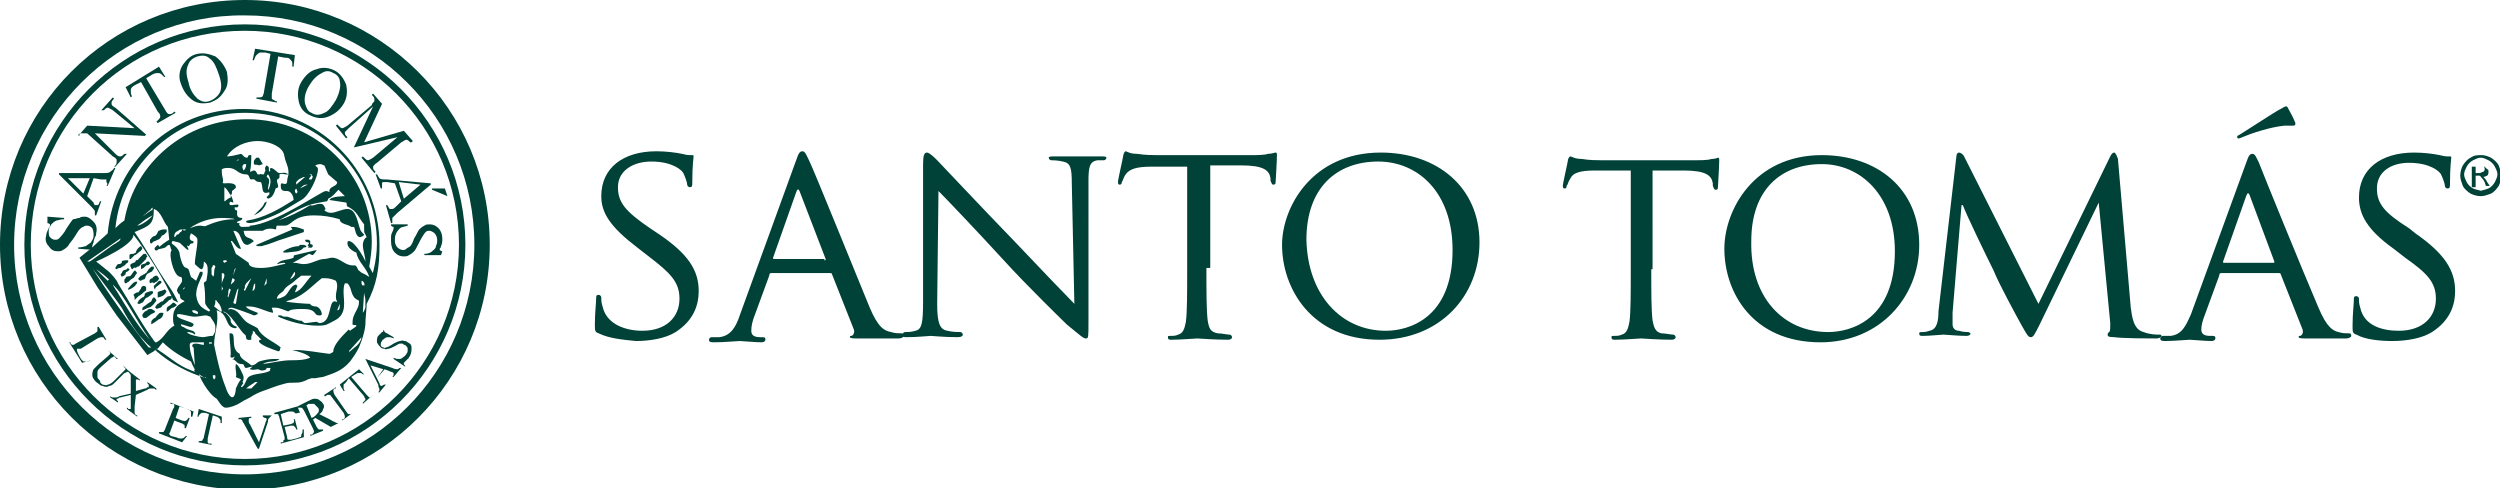 <?xml version="1.0" encoding="utf-8"?>
<!-- Generator: Adobe Illustrator 18.1.1, SVG Export Plug-In . SVG Version: 6.00 Build 0)  -->
<!DOCTYPE svg PUBLIC "-//W3C//DTD SVG 1.1//EN" "http://www.w3.org/Graphics/SVG/1.1/DTD/svg11.dtd">
<svg version="1.1" id="Capa_1" xmlns="http://www.w3.org/2000/svg" xmlns:xlink="http://www.w3.org/1999/xlink" x="0px" y="0px"
	 width="195px" height="38.1px" viewBox="0 0 195 38.1" enable-background="new 0 0 195 38.1" xml:space="preserve">
<g>
	<path fill="#004237" d="M15.2,28.8L15.2,28.8c-0.1,0.1,0,0.2,0,0.2c0,0,0.8,0.5,0.8,0.5l0-0.1l0.1,0.1c0,0,0-0.2,0-0.2
		c0,0-0.2-0.2-0.3-0.3C15.9,29,15.2,28.8,15.2,28.8"/>
	<path fill="#004237" d="M0,19.1C0,8.5,8.5,0,19.1,0c10.5,0,19.1,8.5,19.1,19.1c0,10.5-8.5,19.1-19.1,19.1C8.5,38.1,0,29.6,0,19.1
		 M1.1,19.1C1.1,29,9.2,37,19.1,37C29,37,37,29,37,19.1c0-9.9-8-17.9-17.9-17.9C9.2,1.1,1.1,9.2,1.1,19.1"/>
	<path fill="#004237" d="M1.9,19.1c0-9.5,7.7-17.2,17.2-17.2c9.5,0,17.2,7.7,17.2,17.2s-7.7,17.2-17.2,17.2
		C9.6,36.3,1.9,28.6,1.9,19.1 M2.4,19.1c0,9.2,7.5,16.7,16.7,16.7c9.2,0,16.7-7.5,16.7-16.7c0-9.2-7.5-16.7-16.7-16.7
		C9.8,2.4,2.4,9.8,2.4,19.1"/>
	<path fill="#004237" d="M19.8,16.8c0.2-0.2,0.3-0.3,0.5-0.5c0.1-0.1,0.2-0.2,0.3-0.4c0-0.1,0.1-0.1,0.2-0.2c0,0.2-0.2,0.5-0.3,0.6
		C20.4,16.5,20,16.7,19.8,16.8 M24,19.2c0-0.1,0.1-0.2,0.1-0.2c0-0.2-0.3,0-0.3-0.3c0,0,0.1,0,0.2,0c0.1,0,0.1,0,0.2,0.1l0,0.2
		c0,0.1,0.2,0,0.2,0.2c-0.1,0.2-0.2,0.1-0.4,0.1C24.2,19.1,24.1,19.2,24,19.2 M22.3,20.8v-0.2c-0.1-0.1-0.1-0.1-0.2-0.1
		c-0.2,0-0.4,0.1-0.5,0.1c0.3-0.4,0.9-0.3,1.3-0.5c0-0.1,0-0.2,0.1-0.2l1.7-0.4c-0.1,0.2-0.2,0.3-0.3,0.4c-0.1,0-0.2-0.1-0.3-0.1
		L22.3,20.8z M20.4,19.2c-0.1,0-0.2,0-0.3,0c-0.1,0-0.1,0-0.1-0.1l2.8-1.2c0-0.1-0.1-0.1-0.1-0.2l0.2,0c0.3,0,0.5,0.1,0.8,0.2l0,0.2
		l-1.5,0.5C21.5,18.8,21.2,19,20.4,19.2 M22.1,19.7v-0.1c0.3-0.2,0.8-0.4,1.2-0.4l0.1-0.1c0.1,0,0.2,0,0.2,0c0.1,0,0.2,0,0.3,0.1
		c0,0.1-0.1,0.1-0.2,0.1c-0.3,0.4-0.8,0.3-1.3,0.4C22.3,19.7,22.2,19.7,22.1,19.7 M20.2,12.9c-0.2-0.1-0.3,0-0.4-0.1
		c0,0,0-0.1,0-0.2c0-0.1,0.1-0.2,0.2-0.3l0.2,0l0.3,0.5L20.2,12.9z M13.5,24L13.5,24c-0.2,0-0.3,0.3-0.5,0.3c0-0.1,0-0.1,0-0.2
		c0,0,0-0.1,0.1-0.2c0.1,0,0.4-0.3,0.4-0.3c0.1,0,0.2,0.1,0.3,0.2C13.7,23.9,13.5,24,13.5,24 M11.8,25.1c0-0.1,0.2-0.3,0.3-0.3
		c0,0,0.3-0.4,0.4-0.4c0,0,0,0,0.2,0c0,0,0.1,0,0,0.2c0,0.1-0.2,0.3-0.3,0.3c0,0-0.4,0.3-0.6,0.4C11.8,25.3,11.8,25.3,11.8,25.1
		 M11.1,24.2l0-0.1c0-0.2,0.2-0.2,0.4-0.4c0,0,0.3-0.2,0.3-0.2c0,0,0.1-0.3,0.2-0.3c0.1,0,0.1,0.1,0.2,0.2c0,0.1-0.4,0.6-0.6,0.6
		C11.5,24,11.2,24.2,11.1,24.2 M13,22.7L13,22.7c-0.1,0.2-0.1,0.2-0.2,0.3c-0.1,0.1-0.4,0.2-0.5,0.2c0,0,0-0.1,0-0.2l0-0.2
		c0.1-0.1,0.3-0.1,0.5-0.2C12.9,22.5,12.9,22.7,13,22.7 M11.7,22.1c0-0.1-0.1-0.1,0-0.3c0,0,0.1-0.1,0.2-0.1c0-0.1,0.2-0.2,0.3-0.2
		c0.1,0,0.1,0.1,0.2,0.2c0,0,0,0.1-0.1,0.2c-0.1,0.1-0.2,0.1-0.3,0.2C11.9,22,11.9,22,11.7,22.1 M10.4,23L10.4,23
		c0.2-0.2,0.3-0.2,0.4-0.2l0.2-0.3c0-0.1,0.1-0.2,0.2-0.2c0.1,0,0.1,0,0.2,0.1c0,0,0,0,0,0.2c0,0.1-0.1,0.1-0.2,0.2
		c-0.1,0.1-0.2,0.2-0.4,0.3c-0.1,0.1-0.2,0.2-0.3,0.3C10.5,23.2,10.5,23.1,10.4,23 M11.7,20.5L11.7,20.5c0,0.1-0.1,0.2-0.3,0.2
		c0,0-0.1,0.1-0.2,0.2c0,0-0.2,0.1-0.2,0.1L11,20.9l0-0.2c0-0.1,0.3-0.1,0.4-0.2c0-0.1,0.1-0.1,0.2-0.1L11.7,20.5z M9.8,22.1
		c-0.1,0-0.1-0.1-0.1-0.3l0.1-0.1c0-0.2,0.3-0.1,0.4-0.2c0,0,0.2-0.3,0.3-0.4c0.1,0,0.1,0.1,0.2,0.2l-0.1,0.1c0,0-0.1,0.2-0.2,0.3
		c-0.1,0-0.3,0.2-0.4,0.3C9.9,22,9.9,22.1,9.8,22.1 M11,19.2c0,0,0.1,0.1,0.1,0.2c-0.1,0.2-0.2,0.2-0.3,0.3c0,0-0.2,0.2-0.3,0.2
		c-0.1,0.1-0.2,0.2-0.3,0.3c-0.1,0-0.1,0-0.1,0c0,0,0-0.1,0-0.2l0-0.1c0-0.1,0.2-0.1,0.3-0.1l0.2-0.1C10.6,19.5,10.9,19.2,11,19.2
		 M9.1,21C9,21,9,20.9,9,20.9c0-0.1,0.1-0.1,0.1-0.2c0,0,0.1-0.1,0.1-0.1c0.1,0,0.2,0,0.3-0.1c0,0,0-0.1,0-0.1
		c0-0.1,0.3-0.1,0.5-0.1l0,0.1c0,0.1-0.1,0.1-0.2,0.2c0,0.1-0.3,0.2-0.4,0.3C9.3,20.9,9.2,20.9,9.1,21 M13,17.9c0,0,0,0.2,0,0.2
		c0,0-0.1,0.1-0.2,0.2c0,0-0.2,0.1-0.2,0.1c0,0.1-0.2,0.3-0.3,0.3l-0.2,0.1c-0.1,0-0.2,0.1-0.3,0.2c-0.1,0-0.1-0.1-0.1-0.3
		c0.1-0.1,0.2-0.3,0.4-0.3c0,0,0.1-0.1,0.1-0.1c0.1-0.1,0.1-0.3,0.2-0.3c0,0,0.2-0.1,0.3-0.1C12.8,17.9,13,17.9,13,17.9 M12.1,19.5
		c0,0-0.1-0.1,0-0.2c0,0,0.1-0.1,0.2-0.2c0,0,0.2,0.1,0.1,0.3C12.3,19.5,12.2,19.6,12.1,19.5 M10.1,21L10.1,21
		c0,0.1-0.2,0.2-0.2,0.2c-0.1,0-0.1,0.1-0.1,0.2c-0.1,0-0.1,0.1-0.1,0.1c0,0-0.1,0-0.2,0.1l-0.1-0.2c0.1-0.1,0.1-0.1,0.1-0.1
		C9.6,21,9.7,21.1,9.9,21C9.9,20.9,10,20.9,10.1,21 M10.3,21c0,0-0.1-0.1-0.1-0.2c0,0-0.1,0,0-0.2c0,0,0.2-0.1,0.2-0.1
		c0.1,0,0.2-0.1,0.2-0.2c0,0,0.2,0,0.2-0.1c0,0,0.2-0.2,0.2-0.2c0.1-0.1,0.1-0.1,0.2-0.2c0.1,0,0.1,0,0.2,0c0,0,0,0.1,0.1,0.2
		c-0.1,0.1-0.1,0.1-0.1,0.2c0,0-0.5,0.5-0.5,0.5c0,0.1-0.2,0.1-0.2,0.1c0,0-0.1,0.1-0.1,0.1C10.4,20.8,10.4,21,10.3,21 M10.7,22
		L10.7,22c0,0.1-0.1,0.2-0.1,0.2c-0.1,0.2-0.5,0.4-0.6,0.4c0,0,0-0.1,0-0.1c0.1-0.1,0.3-0.4,0.5-0.5C10.6,22,10.6,21.9,10.7,22
		 M11,21.9L11,21.9c-0.1,0-0.2-0.1-0.2-0.1c0,0,0,0,0-0.1c0,0,0.2-0.2,0.2-0.2c0,0,0.1,0,0.2-0.1c0.1,0,0.1-0.1,0.2-0.1
		c0,0,0.2-0.3,0.2-0.3c0.1-0.1,0.1-0.1,0.2-0.2c0,0,0.1,0,0.2,0L12,21c-0.1,0-0.1,0.2-0.2,0.2c0,0-0.2,0.1-0.2,0.1
		c-0.3,0.1-0.2,0.5-0.4,0.5C11.1,21.8,11,21.9,11,21.9 M12,22.3L12,22.3c0.1-0.1,0.2-0.2,0.2-0.2c0.1-0.1,0.2-0.2,0.2-0.2
		c0.1,0,0.2,0,0.2,0.1c0,0.1-0.2,0.2-0.3,0.3c-0.2,0.1-0.2,0.2-0.2,0.3C12.1,22.6,12,22.5,12,22.3 M11.9,22.7c0,0.1,0.1,0.1,0,0.2
		c-0.1,0.1-0.4,0.3-0.4,0.3c-0.2,0-0.3,0.4-0.4,0.4l-0.2,0.1c-0.1,0-0.1,0-0.1,0c-0.1,0-0.1-0.1,0-0.2c0-0.1,0.2-0.2,0.3-0.3
		c0.1,0,0.2-0.1,0.2-0.3C11.4,22.8,11.7,22.7,11.9,22.7 M12.2,24.1c0,0,0-0.1-0.1-0.1c0-0.1,0.2-0.3,0.2-0.3c0.1,0,0.2-0.2,0.4-0.2
		c0,0,0.2-0.3,0.3-0.3c0-0.1,0.2-0.1,0.3-0.1c0.1,0,0.1,0,0.1,0.1c0,0.1-0.1,0.2-0.2,0.2c0,0-0.4,0.4-0.5,0.4
		c-0.1,0.1-0.1,0.2-0.2,0.2L12.2,24.1z M12,24.2c0.1,0.1,0.1,0.1,0.1,0.1c0,0.1-0.3,0.2-0.3,0.2c0,0-0.4,0.3-0.4,0.3l-0.2,0
		c0,0-0.1-0.1-0.1-0.2c0-0.1,0.1-0.2,0.2-0.3l0.2-0.1c0-0.1,0.2-0.1,0.3-0.1L12,24.2z M8.4,18.2c0.5-5.5,5-9.7,10.6-9.7
		c5.9,0,10.6,4.8,10.6,10.6c0,1.8-0.2,3.1-1,4.6c0,0.3-0.1,1.2-0.1,1.6c0,0,0,0.6-0.5,1.8c-0.2,0.4-0.4,0.7-0.7,1.1
		c-0.6,0.7-1.2,0.9-2.1,1.2c-0.1,0-0.6,0.1-0.6,0.1c0,0-0.3,0-0.3,0c-0.4,0.1-0.4,0.2-0.8,0.3c-0.4,0.1-0.8,0-1.2,0.1
		c-0.8,0.2-1.2,0.4-1.8,0.6c-0.3,0.1-0.7,0.3-1,0.5c-0.4,0.2-0.6,0.3-0.9,0.5c-0.2,0.1-0.6,0.3-1,0.3c-0.3,0-0.6-0.6-0.7-0.7
		c-0.7-0.4-1.4-1.8-1.4-2c-1.6-0.5-1.9-1-3.3-1.9c0,0-0.1,0.1-0.2,0.2c-0.2,0.1-0.5,0.3-0.5,0.3l-2.4-3.1l-1.5-2.2l-1.4-2.3l1-0.8
		C7.7,18.8,8.1,18.5,8.4,18.2 M8.4,21.9l0.1-0.1c-0.3-0.3-0.7-0.6-1-0.8C7.8,21.3,8.1,21.6,8.4,21.9 M7.5,20.4c0,0,0.4,0.3,1,0.8
		c0.2,0.2,0.6,0.6,0.7,0.9c1,1.6,1.8,3.1,2.9,4.6h0.1c0.6-0.3,0.8-1,1.4-1.3c-0.1-0.2-0.1-0.4-0.1-0.6c0-0.7,0.3-1,0.9-1.3
		c-0.1-0.1-0.2-0.1-0.3-0.2c-0.1-0.1,0-0.4-0.2-0.4c0-0.1-0.1-0.2-0.1-0.2c0-0.3,0.4-0.6,0.4-0.8c0-0.1,0-0.3-0.1-0.3
		c-0.5,0-0.8-1.3-0.8-1.7c0-0.1,0-0.3,0.1-0.4c-0.1,0-0.1-0.4-0.2-0.4c-0.1,0-0.2,0.1-0.3,0.2c-0.2,0.1-0.5,0.1-0.7,0.2
		c0.1-0.2,0.8-0.7,1-0.8l-0.1-1c-0.4-0.4-0.5-1.2-1.1-1.4c0,1.2-0.3,1.3-1.5,1.8c0.7,1,1.3,2.1,2,3.2c0.5,0.8,1,1.4,1.4,2.3
		l-0.4-0.2c-0.5-1.3-2.2-4-3.1-5.1C10.5,19.1,7.5,20.4,7.5,20.4 M8.8,22.2l0.1,0.2C9,22.5,9,22.6,9.1,22.7c0.8,1.3,1.6,2.7,2.6,3.8
		C10.6,25,9.7,23,8.8,22.2 M7.2,20.9c0.7,1.2,3.5,5.2,4.4,6.2l0.2,0c-0.4-0.3-0.6-0.6-0.9-0.9c-0.7-0.9-1.2-1.8-1.3-2
		C9.5,23.9,7.3,21.1,7.2,20.9 M12.1,27.3c1.1,1,2.6,1.8,4,2.2c-0.1-0.1-0.1-0.2-0.1-0.3c-0.1,0-0.6-0.2-0.7-0.2c0,0-0.3-0.5-0.4-0.8
		c-0.8-0.4-1.6-0.9-2.2-1.5l-0.4,0.5C12.2,27.2,12.1,27.3,12.1,27.3C12.1,27.3,12.1,27.3,12.1,27.3 M17.6,30.2
		c0.2,0.7,0.7,1.3,0.8,0.1c0.1-0.2,0.2-0.5,0.4-0.7c-0.1-0.1-0.3-0.1-0.4-0.2c0.1-0.3-0.1-0.6,0-1c0.2,0,0.6,0.9,0.6,1
		c0,0.1,0,0.3-0.1,0.4c0.2,0.1-0.1,0.2-0.1,0.4c0.3,0,0.4-0.7,0.6-0.8c0.4-0.3,1.2-0.2,1.7-0.5c-0.1,0,0-0.1,0-0.2l-0.3,0
		c0,0.1-0.1,0.2-0.4,0.2c-0.1,0-0.2-0.1-0.3-0.1c-0.1,0-0.3,0.1-0.6,0c0-0.1,0.1-0.1,0.2-0.2c-0.2,0-0.4,0.1-0.5,0.1
		c-0.2,0-0.1-0.3-0.3-0.3c-0.5,0-0.4-0.3-0.8-0.4L18.2,28c0,0,0.1-0.1,0.1-0.2c0,0-0.1,0.1-0.2,0.1c-0.2,0-0.1-0.2-0.1-0.3
		c0-0.5-0.1-1-0.1-1.6c0,0,0.1,0,0.1,0c0.5,0-0.1,1.2,0.7,1.6c0,0.4,0.6,0.6,0.9,0.9c0.3,0,0.4-0.2,0.6-0.3c0.3-0.1,0.8-0.2,1.1-0.2
		c0.2,0,0.3,0,0.5,0c-0.3,0.3-0.9,0.1-1.3,0.4c0.7-0.1,1.5-0.3,2.2-0.3c0.5,0,1,0,1.5-0.2c-0.2-0.3-1-0.5-1.4-0.6c0.1,0,0.1,0,0.2,0
		c0.9,0,1.8,0.2,2.7,0.3c0,0,0.3-0.1,0.3-0.2c0-0.5,0.7-1.2,1.2-1.7l0.1,0.1c0.1-0.1,0.5-0.3,0.5-0.4c0-0.1-0.3,0-0.3-0.1
		c0-0.1,0-0.1,0-0.2c0-0.6,0.5-1,0.5-1.5c0-0.1,0-0.2-0.1-0.2c-0.6-0.3-0.4-0.9-0.8-1.3l-0.2,0c-0.1,0.2-0.1,0.5-0.1,0.7
		c0,0.7,0.3,1.7-0.7,2.2c-0.6,0.3-0.6,0.4-1.3,0.4c-1.1,0-2.2-0.3-3.1-0.7l0-0.1c0.1,0,0.2,0,0.2,0c0.1,0,0.1,0.1,0.3,0.1
		c0.1,0,0.1,0,0.2,0c0.1,0,1,0.4,1.1,0.3c0,0,0.2,0.2,0.3,0.2c0.2,0,0.7-0.1,0.9-0.1l0.2,0.1c1,0,0.7-1.7,1.2-1.7
		c0.1,0,0.2,0.1,0.2,0c-0.1-0.1-0.1-0.3-0.1-0.4c0-0.3,0.1-0.5,0.1-0.8c0-0.1,0-0.2-0.1-0.4c-0.2-0.1-0.5-0.2-0.8-0.2
		c-0.1,0-0.2,0-0.3,0c-0.9,0.7-1.5,1.5-2.8,1.8c0.1,0.1,1.7,0.2,1.9,0.2c0,0.1,0.2,0.2,0.4,0.2c0.3,0,0.5,0.4,0.5,0.6
		c0,0.1-0.1,0.1-0.2,0.1c-0.5,0-0.1-0.5-1.3-0.5c-0.3,0-0.7,0-1,0.1c0,0.1-0.1,0-0.1,0.1c-0.3-0.1-0.7-0.3-1-0.3c-0.1,0-0.2,0-0.3,0
		c0,0.1,0.1,0.2,0.1,0.4c-0.6-0.1-1.2-0.5-1.9-0.5l-0.2,0c0,0.2,0.7,0.4,0.9,0.5v0.1c-0.1,0-0.1,0.1-0.3,0.1
		c-0.2-0.1-1.6-0.6-1.7-0.6c-0.1,0-0.2,0-0.3,0.1c0,0.1,0.1,0,0.2,0c0.6,0.1,0.7,0.5,1.1,0.9c0.3,0.3,0.7,0.4,1,0.6
		c0.3,0.7,1.2,1,1.8,1.5c-0.1,0.1,0,0.3-0.2,0.3c-0.3-0.1-1.5-0.5-1.5-0.8c0-0.1,0.1-0.1,0.2-0.1c0,0-0.5-0.5-0.5-0.5
		c0-0.1,0-0.1-0.2-0.2c0.1,0.2-0.1,0.3-0.1,0.5c0,0.1,0,0.1,0,0.2c-0.6,0.1-0.3-0.3-0.5-0.4c-0.4-0.3-1.2-1.8-1.7-1.8
		c0,0,0.1,0.1,0.2,0.1c0.2,0.2,0.4,0.4,0.4,0.6c0,0,0,0.1,0,0.1c0.1,0.2,0.2,0.3,0.5,0.4l-0.1,0.1c-0.9,0-0.5-1.1-1.5-1.4
		c0.2,0.9-0.2,1.8-0.2,2.7C17,28.3,17.2,29.2,17.6,30.2 M19.2,30.3c0.1,0,0.3,0,0.4,0c0.2-0.2,0.3-0.3,0.5-0.5l-0.2,0
		C19.8,29.9,19.4,30.1,19.2,30.3 M28.5,23c0.5-1.2,0.9-2.6,0.9-4c0-5.7-4.7-10.2-10.3-10.2c-5.2,0-9.6,3.9-10.1,9
		c0.2-0.2,0.4-0.4,0.7-0.6c0.8-4.5,4.8-7.9,9.6-7.9c5.4,0,9.7,4.3,9.7,9.6c0,0.6-0.1,1.3-0.2,1.9l0.5,0.9
		C29.1,22.7,28.8,23.1,28.5,23 M6.8,20.4l0.2,0c0.2-0.1,1.9-1.4,2-1.4c0.1-0.1,0.4-0.2,0.4-0.4L6.8,20.4z M28.8,21.6L28.8,21.6
		c-0.2-0.7-0.9-1.2-1-1.9c-0.3-0.1-0.7-0.4-0.7-0.7c0-0.1,0-0.2,0.1-0.2c0.5,0,1.3,1.5,1.3,1.6c0-0.4-0.2-0.9-0.2-1.3
		c0-0.2,0.1-0.5,0.3-0.6c-0.2-0.5-0.2-0.1-0.2-1c-0.5-0.6-0.5-1-1.3-1.4c-0.1,0,0-0.2-0.1-0.3l-1.3-0.2c0.1-0.3,1.2-0.3,1.2-0.3
		l-0.5-0.5c-0.3,0.3-0.4,0.5-0.8,0.7c0,0.1-0.1,0.2-0.1,0.2c-0.6,0.1-1.3,0.2-1.9,0.5c-1.2,0.5-2.5,1.6-3.9,1.6
		c-0.1,0-0.3,0-0.2-0.2c1.9-0.1,5.6-2.7,5.9-2.7c0.2,0,0.3,0.1,0.5,0.2L25.7,15c-0.1-0.5,0.6-0.4,0.6-0.8l-0.7-0.6l-0.3-0.7
		c-0.1,0-0.2-0.1-0.3-0.1c-0.1,0-0.2,0-0.4,0.1c0,0.1,0.2,0.1,0.2,0.3c0,0.6-0.7,2.1-1.3,2.4L22,16.5c-0.5,0.3-2,0.9-2.5,0.9
		c0,0-0.3,0-0.3-0.1c0-0.1,0.1-0.1,0.1-0.1c1.3-0.2,2.5-0.9,3.6-1.6c0-0.3-0.2-0.7-0.5-0.7c-0.3,0-0.5,0-0.5-0.4
		c0-0.1,0-0.2,0.1-0.2c0.1,0,0.4,0.2,0.4-0.2c0-0.2,0.1-0.4,0.1-0.5l-0.2,0c-0.2,0-0.3-0.1-0.5,0l0,0.2c0,0.2-0.2,0.1-0.2,0.3
		c0,0.1,0.1,0.3,0.1,0.5l-0.2,0.1c-0.1,0.3-0.2,0.7-0.6,0.8l-0.1-0.1c0-0.1,0.3-0.2,0.2-0.4c-0.1,0-0.3,0.1-0.4,0
		c-0.2-0.1-0.1-0.8-0.3-0.8c-0.5,0-0.3-0.3-0.7-0.2c-0.2,0-0.1-0.4-0.4-0.4c-0.7,0-0.7-0.5-1.4-0.5c-0.2,0-0.3,0-0.5,0.1
		c0,0.1,0,0.1,0,0.2c0,0.3,0.1,0.5,0.1,0.7c0,0.1-0.1,0.2,0.1,0.2c0.2,0,0.9-0.1,0.9,0.3c0,0.1-0.2,0.2-0.3,0.3c0,0.1,0,0.3-0.1,0.3
		c-0.1,0-0.2-0.4-0.5-0.6l0,1.1c0.1,0,0.2-0.2,0.5-0.3c0,0,0-0.2,0-0.2c0,0,0.2,0.4,0.2,0.6c-0.1,0-0.3-0.2-0.3,0.1
		c0,0.1,0.1,0.1,0.2,0.1c0.1,0,0.5-0.1,0.5,0c0,0.3-0.3,0.1-0.3,0.2c0,0.3,0.2,0.1,0.2,0.3c0,0.2-0.1,0.5,0.4,0.5
		c0,0.2-0.2,0.2-0.4,0.3v0.1l0.2,0c-0.1,0.1,0,0.3,0.2,0.3c1.8,0,3.7-0.7,5.3-1.7c0.2,0.1,0.5-0.1,0.7-0.1c0.2,0,0.3,0,0.4,0.2
		l0.1,0.2l-0.1,0.1c0.1,0.1,0.3,0.2,0.5,0.2c0.4,0,0.9-0.3,1.3-0.3c0.7,0,0.8,1.1,1,1.6c0,0.1,0.3,0.4,0.3,0.4
		c0,0.1-0.3,0.2-0.3,0.2c-0.4,0-0.4-0.8-0.5-0.8h-0.2c-0.2-0.2-0.9-0.2-0.9-0.6c-0.7-0.2-1.3-0.3-2-0.3c-1.7,0-1.7,0.8-2.3,0.8
		c-0.1,0-0.5,0-0.6,0c-0.1,0.1,0,0.2-0.1,0.3c-0.3-0.1-0.7-0.1-1,0.1H19c0.1,0.7,0.4,0.4,0.8,0.8c-0.1,0.1-0.4,0.3-0.5,0.3
		c-0.6,0-0.4-1.1-1.1-1.1l0.6,1.4l-0.1,0c-0.2,0-0.5-0.5-0.6-0.6h-0.1l0.4,1l1,0.7c0,0.4,0.7,0.4,1,0.4c0.9,0,1.7-0.4,2.6-0.4
		c0.2,0,0.4,0.1,0.7,0.1c0.6,0,1.1-0.4,1.6-0.4c0.2,0,0.4-0.1,0.6-0.1c0.6,0,1,0.6,1.6,0.6c0.1,0,0.1,0,0.2,0
		c0.2,0.1,0.2,0.4,0.3,0.4C28.3,21.4,28.2,21.2,28.8,21.6 M20.5,13.6h0.1c0-0.2,0.1-0.2,0.1-0.3c0-0.1-0.1-0.2,0.1-0.4
		c0.3,0.2,0.1,0.2,0.2,0.5l0.1-0.1c-0.1,0,0-0.2,0-0.2c0.3,0,0.5,0.4,0.7,0.4c0.3,0,0.4-0.1,0.7,0.1c0-0.1,0-0.2,0-0.2
		c0-0.3-0.1-0.5-0.2-0.8c-0.1-0.2-0.1-0.5-0.2-0.7c-0.3-0.6-1.3-0.9-2-0.9c-0.9,0-1.9,0.4-2.4,1.2c0.3,0,0.7-0.1,1.1-0.2
		c0.2,0.1,0.2,0.3,0.5,0.3c0,0,0.1-0.2,0.1-0.2l0.2,0c0,0.4,0,0.8-0.1,1.3c0.1,0,0.2-0.1,0.3-0.1c0.2,0,0.2,0.2,0.3,0.3
		c0.1,0,0.1,0,0.2,0C20.3,13.5,20.3,13.6,20.5,13.6 M16.3,24.3l0.1-0.1c-0.1-0.1-0.4-0.4-0.4-0.6c0-0.5,0-1-0.1-1.5
		c0-0.1,0.1-0.1,0.2-0.2c0,0,0.1-0.6,0.1-0.7c0-0.4,0-0.6-0.3-0.8c0,0.1,0,0.6-0.2,0.6c-0.1,0-0.5-0.4-0.5-0.4
		c0-0.6,0.2-1.2,0.2-1.9c0-0.2-0.3-0.4-0.5-0.5c0,0-0.1,0.2-0.1,0.3c0,0.4,0.3,0.2,0.3,0.4c0,0.1-0.2,0.1-0.2,0.1
		c-0.1,0-0.1,0.2-0.2,0.2c0,0-0.1-0.1-0.1,0c0,0.1,0.1,0.1,0.1,0.3c-0.2,0-0.6-0.6-0.8-0.6l-0.4-0.1c-0.1,0-0.1,0.1-0.1,0.2
		c0.3,0.2,0.5,0.4,0.6,0.7c0,0.1,0.1,0.6,0.2,0.8c0.2,0.5,0.3,0.3,0.5,0.5c0.1,0.2,0.1,0.4,0.2,0.6l0.4,0.3l0.3-0.7l0.2,0l0,0.2
		c-0.2,0.5-0.5,1-0.5,1.6C15.4,23.8,15.7,24,16.3,24.3 M28.3,24.4c0.1-0.1,0.2-0.4,0.2-0.4c0-0.1,0-0.2,0-0.3v-0.3
		c0-0.2-0.1-0.4-0.1-0.6L28.3,24.4z M18.4,23.7l0.2-1.2l-0.1,0.1l-0.3,1C18.2,23.7,18.4,23.7,18.4,23.7 M21.6,23.3
		c0.2,0,0.4-0.1,0.6-0.2c0.3-0.2,0.5-0.9,0.9-0.9l0.1,0.1l-0.2,0.5c0.5-0.1,0.9-0.9,1.3-1.3c-0.2,0-0.5,0-0.8,0
		c-0.1,0.1-0.3,0.2-0.5,0.4c-0.3,0.3-0.7,0.4-0.9,0.8C22,22.8,21.6,23,21.6,23.3 M17.8,23.2L17.8,23.2l0.2-0.6l-0.1-0.1
		c-0.1,0.1-0.1,0.3-0.1,0.4V23C17.7,23.1,17.8,23.2,17.8,23.2 M17.2,22.8c0.1,0,0.1-0.2,0.2-0.3c-0.1-0.1-0.1-0.2-0.1-0.3
		c0-0.3,0.2-0.5,0.2-0.7c0-0.1,0-0.2-0.2-0.2V22.8z M19.7,22.7L19.7,22.7c0.2-0.1,0.2-0.3,0.2-0.4c0-0.1,0-0.2,0-0.2
		c0,0-0.1,0.1-0.1,0.1C19.8,22.3,19.7,22.5,19.7,22.7 M19.1,22.7L19.1,22.7l0.5-1l-0.4,0.4c0,0-0.1,0.2-0.1,0.2v0.2
		C19,22.5,19,22.6,19.1,22.7 M14.3,22.6c0.1-0.1,0.1-0.1,0.1-0.2l-0.1,0.1V22.6z M20.6,22.3c0,0,0.1-0.1,0.2-0.2c0,0,0-0.1,0-0.2
		c0-0.1,0-0.2,0-0.2L20.6,22.3z M18,22.2c0.2-0.2,0.3-0.2,0.3-0.4c0,0-0.1-0.1-0.2-0.1l0.3-0.8L18.3,21L18,22.2z M28.4,22.3
		c0.1-0.2-0.1-0.4-0.2-0.4c0,0,0,0.1,0,0.2c0,0,0,0.1,0.1,0.2C28.3,22.2,28.3,22.2,28.4,22.3 M22.6,21.8c0.2-0.1,0.5-0.3,0.4-0.6
		c0,0-0.1,0.1-0.1,0.1c0,0.1-0.1,0.1-0.1,0.2C22.7,21.6,22.7,21.7,22.6,21.8 M16.6,21.6L16.6,21.6c0.1-0.1,0.1-0.2,0.1-0.2
		c0-0.2,0-0.4,0.1-0.6c-0.1-0.2-0.1-0.1-0.2-0.1c0,0.1-0.1,0.2-0.1,0.2c0,0.1,0,0.2,0,0.3v0.2C16.6,21.5,16.6,21.5,16.6,21.6
		 M17.5,20.5l0.2-0.1c0,0,0-0.1-0.1-0.1c0,0-0.1,0-0.1,0c0,0-0.1,0-0.1,0.1L17.5,20.5z M10.7,17.6c0.3,0,1-0.5,1.2-0.8
		C11.5,17,11.1,17.3,10.7,17.6 M14.2,17.9c-0.1,0-0.2,0-0.3,0.1c-0.2,0.1-0.2,0.1-0.3,0.3c0,0,0,0.1,0,0.2c0.1,0,0.1-0.1,0.2-0.2
		c0.2,0,0.2-0.2,0.3-0.2C14.2,18,14.2,18,14.2,17.9c0.1,0.1,0.3,0.1,0.3,0C14.5,17.9,14.2,17.9,14.2,17.9 M14.8,17.8
		c0.3-0.1,0.5-0.2,0.8-0.2c0.2,0,0.4,0.1,0.5,0c0.5-0.2,1.2-0.5,2.2-0.5c-0.1-0.1-0.9-0.1-1-0.1C16.4,17,15.5,17.3,14.8,17.8
		 M11.1,16.9l0.7-0.5c0.1,0,0.1,0,0.1-0.2c0,0-0.1,0-0.1,0.1L11.1,16.9z M23.1,15.1l0.1-0.1c0-0.1,0-0.1-0.1-0.3
		c0,0-0.1,0.1-0.1,0.2C23,14.9,23,15,23.1,15.1 M20.9,13.6c0,0-0.1,0.1-0.1,0.2c0,0,0.2,0.1,0.2,0.3c0,0.2-0.1,0.4-0.1,0.7
		c0.1,0,0.2-0.5,0.2-0.6v-0.1C21.1,14,21,13.7,20.9,13.6 M23.4,14.7l0.6-0.3l-0.1,0C23.7,14.4,23.6,14.5,23.4,14.7 M23.1,14.4
		l0.7-0.6c-0.2,0-0.3,0.1-0.5,0.2c-0.1,0.1-0.1,0.1-0.2,0.2V14.4z M24.1,14l0.2,0l0.1-0.2c0,0-0.1-0.2-0.1-0.2l-0.2,0
		c0,0,0.1,0,0.2,0.1c0,0-0.1,0.1-0.1,0.1C24.1,13.9,24.1,14,24.1,14 M19,13.3L19,13.3c0.2-0.2,0.2-0.4,0.2-0.5l-0.2,0
		c0,0.1-0.1,0.1-0.1,0.2C18.9,13.1,19,13.3,19,13.3 M18.4,12.6L18.4,12.6c0.1-0.1,0.2-0.1,0.2-0.1l0-0.1l-0.1,0.1L18.4,12.6z
		 M17.2,24.3l0.1,0c0-0.2-0.1-0.5-0.3-0.7c-0.1-0.1-0.1-0.2-0.2-0.2c0,0.2,0,0.3-0.1,0.5L17.2,24.3z M15.2,28.5l-0.1-1.4
		c-0.1,0-0.1-0.1-0.1-0.2c0.1-0.1,0.2-0.1,0.3-0.1c0.2,0,0.4,0.1,0.6,0.1l0-0.2c-0.2,0-0.4,0-0.6,0h-0.2c-0.1,0-0.3,0-0.3,0.2
		C14.8,27.5,15,27.9,15.2,28.5 M27.2,27.5c0.4-0.4,0.9-0.6,1-1.2l-0.9,1C27.2,27.3,27.3,27.4,27.2,27.5 M16.2,26.8L16.2,26.8l0.3,0
		c0,0,0.1,0,0-0.1l-0.1,0l-0.1,0V26.8z M14.6,25.9c0,0.2,1,0.4,1.2,0.4c0.2,0,0.5-0.1,0.7-0.1c0,0,0.1,0,0.1,0
		c0.1-0.1,0.2-0.4,0.2-0.5v-0.2c0-0.3-0.3-0.6-0.4-0.8l-0.3-0.1c-0.3,0-0.6,0.1-0.9,0.1c-0.4,0-0.9-0.2-1.3-0.2c0,0-0.1,0-0.1,0.1
		c0,0.3,1.3,0.5,1.3,0.7c0,0.1-0.1,0.2-0.2,0.2c-0.2,0-0.6-0.2-0.8-0.2c0,0.1,0.1,0.2,0.2,0.2c0.3,0.2,0.4,0.2,0.7,0.3
		c0.1,0,0.3,0.2,0.2,0.3C15.1,26,14.9,25.9,14.6,25.9 M15,24.3l0.1,0.1l0.3,0.1c0,0,0.1-0.1,0-0.2l-0.2-0.1l-0.2,0
		C15,24.1,15,24.1,15,24.3 M26.3,24.2c0.2,0,0.2-0.2,0.2-0.3c0-0.1,0-0.1,0-0.2L26.3,24.2z M16.7,29.6c0.1-0.1,0.1-0.1,0.1-0.2
		c0,0,0-0.1,0-0.1c0,0-0.1-0.1-0.2,0C16.6,29.4,16.6,29.5,16.7,29.6"/>
	<path fill="#004237" d="M7.1,28.1L7.1,28.1l-0.7,0.2l-1-1.6l0.1,0l0,0.1c0.1,0.1,0.1,0.1,0.2,0.1c0,0,0.1,0,0.2-0.1L7.4,26
		c0.1-0.1,0.2-0.1,0.2-0.2c0-0.1,0-0.1,0-0.2l0-0.1l0.1,0l0.6,1l-0.1,0c-0.1-0.1-0.1-0.2-0.2-0.2c0,0-0.1,0-0.1,0c0,0-0.1,0-0.3,0.1
		l-1.3,0.8C6.1,27.2,6,27.2,6,27.2c0,0,0,0.1,0,0.1c0,0,0,0.1,0.1,0.3l0.1,0.2c0.1,0.2,0.2,0.3,0.2,0.3c0.1,0.1,0.1,0.1,0.2,0.1
		C6.8,28.2,6.9,28.2,7.1,28.1"/>
	<path fill="#004237" d="M9.6,28.5L9.6,28.5l0.6,0.6l0,0l-0.1-0.1C10.1,29,10,29,9.9,29c0,0-0.1,0.1-0.2,0.1l-0.7,0.7
		c-0.2,0.2-0.3,0.3-0.5,0.3c-0.1,0.1-0.3,0.1-0.5,0c-0.2,0-0.3-0.2-0.5-0.3c-0.2-0.2-0.3-0.4-0.3-0.5c0-0.2,0-0.3,0.1-0.5
		c0.1-0.1,0.2-0.2,0.4-0.4l0.7-0.6c0.1-0.1,0.2-0.2,0.2-0.2c0-0.1,0-0.1-0.1-0.2l-0.1-0.1l0,0L9.2,28l-0.1,0l-0.1-0.1
		C9,27.9,9,27.8,8.9,27.8c-0.1,0-0.1,0.1-0.2,0.1l-0.8,0.7c-0.1,0.1-0.1,0.1-0.2,0.2c-0.1,0.1-0.1,0.2-0.1,0.3c0,0.1,0,0.2,0,0.3
		c0,0.1,0.1,0.2,0.2,0.3C7.8,29.9,7.9,29.9,8,30c0.1,0,0.3,0.1,0.4,0c0.1,0,0.3-0.1,0.5-0.3L9.6,29c0.1-0.1,0.2-0.2,0.2-0.2
		C9.8,28.7,9.7,28.7,9.6,28.5L9.6,28.5z"/>
	<path fill="#004237" d="M10.6,30.8l-0.1,0.9c0,0.3,0,0.4,0,0.5c0,0.1,0.1,0.2,0.2,0.2l0,0.1l-0.8-0.6l0-0.1c0.1,0,0.1,0.1,0.1,0.1
		c0,0,0.1,0,0.1,0c0,0,0,0,0.1,0c0,0,0,0,0-0.1c0,0,0-0.1,0-0.2l0-0.8l-0.8,0.2c-0.1,0-0.1,0-0.2,0.1c0,0,0,0-0.1,0c0,0,0,0.1,0,0.1
		c0,0,0.1,0.1,0.1,0.1l0,0.1L8.6,31l0-0.1C8.7,31,8.8,31,8.8,31c0.1,0,0.2,0,0.2,0c0.1,0,0.2,0,0.3-0.1l0.9-0.2l0-0.9
		c0-0.2,0-0.4,0-0.5c0-0.1-0.1-0.2-0.2-0.3l0-0.1l0.9,0.7l0,0.1c-0.1-0.1-0.1-0.1-0.2-0.1c0,0-0.1,0-0.1,0c0,0,0,0.1,0,0.2l0,0.7
		l0.7-0.2c0.1,0,0.1,0,0.2-0.1c0,0,0,0,0.1,0c0,0,0,0,0-0.1c0,0,0-0.1,0-0.1c0,0-0.1-0.1-0.1-0.1l0-0.1l0.7,0.5l0,0.1
		c-0.1,0-0.1-0.1-0.2-0.1c-0.1,0-0.1,0-0.2,0c-0.1,0-0.2,0-0.3,0.1L10.6,30.8z"/>
	<path fill="#004237" d="M14,31.7l-0.3,0.9l0.5,0.2c0.1,0,0.2,0.1,0.3,0c0.1,0,0.1-0.1,0.2-0.2l0.1,0l-0.3,0.8l-0.1,0
		c0-0.1,0-0.2,0-0.2c0,0,0-0.1-0.1-0.1c0,0-0.1-0.1-0.2-0.1l-0.5-0.2l-0.3,0.8c0,0.1-0.1,0.2-0.1,0.2c0,0,0,0,0,0.1
		c0,0,0.1,0,0.1,0.1l0.4,0.1c0.1,0,0.2,0.1,0.3,0.1c0.1,0,0.1,0,0.2,0c0.1,0,0.2-0.1,0.3-0.2l0.1,0l-0.4,0.5l-1.8-0.7l0-0.1l0.1,0
		c0.1,0,0.1,0,0.2,0c0,0,0.1,0,0.1-0.1c0,0,0.1-0.1,0.1-0.2l0.6-1.5c0.1-0.1,0.1-0.2,0.1-0.3c0-0.1-0.1-0.1-0.2-0.1l-0.1,0l0-0.1
		l1.8,0.7L15,32.5l-0.1,0c0-0.1,0-0.2,0-0.3c0-0.1,0-0.1-0.1-0.2c0,0-0.1-0.1-0.2-0.1L14,31.7z"/>
	<path fill="#004237" d="M17.3,32.5L17.3,33l-0.1,0c0-0.1,0-0.2,0-0.2c0-0.1-0.1-0.1-0.1-0.2c-0.1,0-0.1-0.1-0.2-0.1l-0.3-0.1
		l-0.4,1.8c0,0.1,0,0.2,0,0.3c0,0.1,0.1,0.1,0.2,0.1l0.1,0l0,0.1l-1-0.2l0-0.1l0.1,0c0.1,0,0.2,0,0.2-0.1c0,0,0.1-0.1,0.1-0.2
		l0.4-1.8l-0.3-0.1c-0.1,0-0.2,0-0.2,0c-0.1,0-0.1,0-0.2,0.1c-0.1,0.1-0.1,0.1-0.1,0.2l-0.1,0l0.1-0.6L17.3,32.5z"/>
	<path fill="#004237" d="M21.2,32.4L21.2,32.4c-0.1,0.1-0.1,0.1-0.2,0.2c-0.1,0.1-0.1,0.2-0.1,0.3L20.2,35l-0.1,0L19,33
		c-0.1-0.1-0.1-0.2-0.1-0.2c0,0-0.1-0.1-0.1-0.1c0,0-0.1,0-0.2,0l0-0.1l1-0.1l0,0.1c-0.1,0-0.2,0-0.2,0.1c0,0,0,0.1,0,0.1
		c0,0.1,0,0.2,0.1,0.3l0.7,1.4l0.5-1.5c0-0.1,0.1-0.2,0.1-0.3c0,0,0-0.1-0.1-0.1c0,0-0.1,0-0.2-0.1c0,0,0,0,0,0l0-0.1L21.2,32.4z"/>
	<path fill="#004237" d="M21.9,32.3l0.2,0.9l0.5-0.1c0.1,0,0.2-0.1,0.3-0.1c0-0.1,0.1-0.2,0-0.3l0.1,0l0.2,0.8l-0.1,0
		c0-0.1-0.1-0.2-0.1-0.2c0,0-0.1-0.1-0.1-0.1c-0.1,0-0.1,0-0.2,0l-0.5,0.1l0.2,0.8c0,0.1,0,0.2,0.1,0.2c0,0,0,0,0.1,0
		c0,0,0.1,0,0.1,0l0.4-0.1c0.1,0,0.2-0.1,0.3-0.1c0.1,0,0.1-0.1,0.1-0.2c0.1-0.1,0.1-0.2,0.1-0.4l0.1,0l0,0.6l-1.8,0.5l0-0.1l0.1,0
		c0.1,0,0.1,0,0.1-0.1c0,0,0-0.1,0.1-0.1c0,0,0-0.1,0-0.2l-0.4-1.5c0-0.1-0.1-0.2-0.1-0.3c-0.1,0-0.1,0-0.2,0l-0.1,0l0-0.1l1.8-0.5
		l0.2,0.5l-0.1,0C23,32.3,23,32.2,23,32.2c0,0-0.1-0.1-0.2-0.1c-0.1,0-0.1,0-0.3,0L21.9,32.3z"/>
	<path fill="#004237" d="M24.3,32.6C24.4,32.6,24.4,32.6,24.3,32.6C24.4,32.6,24.4,32.6,24.3,32.6c0.3-0.1,0.4-0.3,0.5-0.4
		c0.1-0.1,0.1-0.3,0-0.4c-0.1-0.1-0.2-0.2-0.3-0.3c-0.1,0-0.3,0-0.4,0c-0.1,0-0.1,0.1-0.2,0.1L24.3,32.6z M26.4,33l-0.6,0.3
		l-1.2-0.7c-0.1,0-0.1,0.1-0.1,0.1c0,0,0,0,0,0c0,0,0,0-0.1,0l0.3,0.6c0.1,0.1,0.1,0.2,0.2,0.2c0.1,0,0.1,0,0.2,0l0.1,0l0,0.1
		l-1,0.4l0-0.1l0.1,0c0.1,0,0.1-0.1,0.2-0.2c0,0,0-0.1-0.1-0.3l-0.7-1.4c-0.1-0.1-0.1-0.2-0.2-0.2c-0.1,0-0.1,0-0.2,0l-0.1,0l0-0.1
		l0.8-0.4c0.2-0.1,0.4-0.2,0.5-0.2c0.1,0,0.3,0,0.4,0.1c0.1,0.1,0.2,0.1,0.3,0.3c0.1,0.1,0.1,0.3,0,0.4c0,0.1-0.1,0.3-0.3,0.4
		l0.8,0.4c0.2,0.1,0.3,0.2,0.4,0.2C26.2,33,26.3,33,26.4,33L26.4,33z"/>
	<path fill="#004237" d="M27.5,32.2L27.5,32.2l-0.8,0.6l0-0.1l0.1,0c0.1-0.1,0.1-0.1,0.1-0.2c0,0,0-0.1-0.1-0.3L25.9,31
		c-0.1-0.1-0.1-0.2-0.2-0.2c0,0-0.1,0-0.1,0c-0.1,0-0.1,0-0.2,0.1l-0.1,0l0-0.1l0.9-0.6l0,0.1l-0.1,0c-0.1,0.1-0.1,0.1-0.1,0.2
		c0,0,0,0.1,0.1,0.3l0.9,1.3c0.1,0.1,0.1,0.2,0.2,0.2c0,0,0.1,0,0.1,0C27.4,32.3,27.4,32.3,27.5,32.2L27.5,32.2z"/>
	<path fill="#004237" d="M28,28.8l0.4,0.4l-0.1,0c-0.1-0.1-0.1-0.1-0.2-0.1c-0.1,0-0.1,0-0.2,0c-0.1,0-0.1,0.1-0.2,0.1l-0.3,0.2
		l1.2,1.4c0.1,0.1,0.2,0.2,0.2,0.2c0.1,0,0.1,0,0.2-0.1l0.1-0.1l0,0l-0.8,0.7l0-0.1l0.1-0.1c0.1-0.1,0.1-0.1,0.1-0.2
		c0,0-0.1-0.1-0.1-0.2l-1.2-1.4L27,29.8c-0.1,0.1-0.1,0.1-0.2,0.2c0,0.1,0,0.1,0,0.2c0,0.1,0,0.2,0.1,0.3l-0.1,0L26.5,30L28,28.8z"
		/>
	<path fill="#004237" d="M29.9,28.8l-1-0.3l0.5,1L29.9,28.8z M30,28.8l-0.6,0.7l0.2,0.4c0,0.1,0.1,0.2,0.1,0.2c0,0,0.1,0,0.1,0
		c0,0,0.1-0.1,0.2-0.1l0.1,0l-0.5,0.6l-0.1,0c0.1-0.1,0.1-0.2,0.1-0.2c0-0.1-0.1-0.2-0.1-0.4l-1-2l0,0l2.1,0.7
		c0.2,0.1,0.3,0.1,0.4,0.1c0.1,0,0.1-0.1,0.2-0.1l0.1,0l-0.6,0.7l-0.1,0c0.1-0.1,0.1-0.1,0.1-0.2c0,0,0-0.1,0-0.1
		c0,0-0.1-0.1-0.2-0.1L30,28.8z"/>
	<path fill="#004237" d="M30,25.9l0.7,0.4l0,0.1c-0.2-0.1-0.3-0.1-0.4-0.1c-0.1,0-0.2,0-0.3,0.1c-0.1,0.1-0.2,0.1-0.2,0.2
		c-0.1,0.1-0.1,0.2-0.1,0.3c0,0.1,0.1,0.2,0.2,0.2c0.1,0,0.1,0.1,0.2,0c0.1,0,0.3-0.1,0.6-0.3c0.2-0.1,0.4-0.2,0.5-0.2
		c0.1,0,0.2-0.1,0.3,0c0.1,0,0.2,0,0.3,0.1c0.2,0.1,0.3,0.2,0.3,0.4c0,0.2,0,0.4-0.1,0.6c0,0.1-0.1,0.1-0.1,0.2c0,0-0.1,0.1-0.2,0.2
		c-0.1,0.1-0.1,0.1-0.2,0.2c0,0,0,0,0,0.1c0,0,0,0.1,0.1,0.1l0,0.1L30.7,28l0-0.1c0.2,0.1,0.3,0.1,0.4,0.1c0.1,0,0.2,0,0.3-0.1
		c0.1-0.1,0.2-0.1,0.3-0.3c0.1-0.1,0.1-0.2,0.1-0.4c0-0.1-0.1-0.2-0.2-0.3c-0.1,0-0.1,0-0.2-0.1c-0.1,0-0.1,0-0.2,0
		c-0.1,0-0.2,0.1-0.4,0.2c-0.2,0.1-0.4,0.2-0.5,0.2c-0.1,0-0.2,0.1-0.3,0c-0.1,0-0.2,0-0.3-0.1c-0.1-0.1-0.2-0.2-0.3-0.4
		c0-0.2,0-0.4,0.1-0.5c0.1-0.1,0.2-0.2,0.3-0.3c0.1,0,0.1-0.1,0.1-0.1c0,0,0-0.1,0-0.1C30.1,26,30,26,30,25.9L30,25.9z"/>
	<path fill="#004237" d="M3.7,16.9L5,17l0,0.1c-0.3,0-0.5,0.1-0.6,0.1c-0.2,0.1-0.3,0.2-0.4,0.3c-0.1,0.2-0.2,0.3-0.2,0.5
		c0,0.2,0,0.4,0.1,0.5c0.1,0.1,0.2,0.2,0.4,0.2c0.1,0,0.2,0,0.3-0.1c0.1-0.1,0.4-0.4,0.6-0.8c0.2-0.3,0.4-0.6,0.5-0.7
		C5.9,17.1,6,17,6.2,17c0.1-0.1,0.3-0.1,0.4-0.1c0.3,0,0.5,0.2,0.7,0.4c0.2,0.2,0.3,0.5,0.2,0.9c0,0.1,0,0.2-0.1,0.3
		c0,0.1-0.1,0.2-0.1,0.4c-0.1,0.2-0.1,0.3-0.1,0.3c0,0,0,0.1,0,0.1c0,0,0.1,0.1,0.2,0.1l0,0.1l-1.3-0.1l0-0.1c0.3,0,0.5-0.1,0.6-0.1
		c0.1-0.1,0.3-0.2,0.4-0.3c0.1-0.2,0.2-0.3,0.2-0.5c0-0.2,0-0.4-0.1-0.6c-0.1-0.1-0.2-0.2-0.4-0.2c-0.1,0-0.2,0-0.3,0.1
		c-0.1,0-0.2,0.1-0.3,0.2c-0.1,0.1-0.2,0.3-0.4,0.6c-0.2,0.3-0.4,0.5-0.5,0.7c-0.1,0.1-0.2,0.2-0.4,0.3c-0.1,0.1-0.3,0.1-0.4,0.1
		c-0.3,0-0.5-0.1-0.7-0.4c-0.2-0.2-0.3-0.5-0.2-0.8c0-0.2,0.1-0.4,0.2-0.6c0.1-0.1,0.1-0.2,0.1-0.2c0,0,0-0.1,0-0.1
		c0,0-0.1-0.1-0.2-0.1L3.7,16.9z"/>
	<path fill="#004237" d="M7,13.9l-1.7,0l1.2,1.2L7,13.9z M7.3,13.9l-0.5,1.4l0.5,0.5C7.3,15.9,7.4,16,7.4,16c0.1,0,0.1,0,0.2,0
		c0.1,0,0.1-0.1,0.2-0.3l0.1,0l-0.4,1.1l-0.1,0c0-0.2,0-0.3,0-0.3c0-0.1-0.2-0.3-0.4-0.5l-2.4-2.4l0-0.1l3.4,0c0.3,0,0.5,0,0.6-0.1
		c0.1-0.1,0.2-0.1,0.3-0.3l0.1,0l-0.6,1.4l-0.1,0c0.1-0.1,0.1-0.2,0-0.3C8.3,14,8.3,14,8.3,14c-0.1,0-0.2,0-0.4,0L7.3,13.9z"/>
	<path fill="#004237" d="M6.1,10.6l0.7-0.8l3.7,0.2L8.8,8.6C8.6,8.5,8.5,8.4,8.4,8.4c-0.1,0-0.2,0.1-0.3,0.2L8,8.6L7.9,8.6l0.9-1
		l0.1,0.1L8.8,7.8C8.7,7.9,8.7,8,8.7,8.1c0,0.1,0.1,0.2,0.3,0.3l2.4,2.1l-0.1,0.1l-3.9-0.2L9,12c0.2,0.2,0.3,0.2,0.4,0.2
		c0.1,0,0.2-0.1,0.3-0.2L9.8,12L9.9,12L9,13L8.9,13L9,12.9c0.1-0.1,0.1-0.2,0.1-0.4c0-0.1-0.1-0.2-0.3-0.3l-2-1.8
		c-0.2,0-0.3,0-0.4,0c-0.1,0-0.2,0-0.3,0.1C6.3,10.6,6.2,10.6,6.1,10.6L6.1,10.6z"/>
	<path fill="#004237" d="M12.4,5.2L12.9,6L12.8,6c-0.1-0.1-0.2-0.2-0.2-0.2c-0.1-0.1-0.2-0.1-0.3-0.1c-0.1,0-0.2,0-0.4,0.1l-0.5,0.3
		l1.5,2.5c0.1,0.2,0.2,0.3,0.3,0.3c0.1,0,0.2,0,0.3-0.1l0.1-0.1l0.1,0.1l-1.4,0.8l-0.1-0.1l0.1-0.1c0.1-0.1,0.2-0.2,0.2-0.3
		c0-0.1,0-0.2-0.2-0.4L11,6.4l-0.4,0.2c-0.2,0.1-0.3,0.2-0.3,0.2c-0.1,0.1-0.1,0.2-0.1,0.3c0,0.1,0,0.3,0.1,0.4l-0.1,0.1L9.8,6.8
		L12.4,5.2z"/>
	<path fill="#004237" d="M15.4,4.4c-0.3,0.1-0.6,0.3-0.7,0.6c-0.2,0.4-0.2,0.8,0,1.4c0.1,0.6,0.4,1,0.7,1.3c0.3,0.2,0.5,0.3,0.9,0.2
		c0.3-0.1,0.6-0.3,0.8-0.6c0.2-0.3,0.2-0.8,0-1.4c-0.2-0.6-0.4-1.1-0.7-1.3C16.1,4.3,15.8,4.3,15.4,4.4 M15.4,4.2
		c0.5-0.1,0.9,0,1.4,0.2c0.4,0.3,0.7,0.7,0.9,1.2c0.1,0.6,0.1,1.1-0.2,1.5c-0.3,0.5-0.6,0.7-1.1,0.9c-0.5,0.1-1,0.1-1.4-0.2
		c-0.4-0.3-0.7-0.7-0.9-1.3C13.9,6,14,5.4,14.3,5C14.6,4.6,14.9,4.3,15.4,4.2"/>
	<path fill="#004237" d="M23,4.3l-0.1,0.9l-0.1,0c0-0.2,0-0.3,0-0.3c0-0.1-0.1-0.2-0.2-0.3c-0.1-0.1-0.2-0.1-0.4-0.1l-0.5-0.1
		l-0.5,2.9c0,0.2,0,0.4,0,0.4c0.1,0.1,0.2,0.1,0.3,0.2l0.1,0l0,0.1l-1.6-0.3l0-0.1l0.1,0c0.2,0,0.3,0,0.4-0.1c0-0.1,0.1-0.2,0.1-0.4
		l0.5-2.9l-0.4-0.1c-0.2,0-0.3,0-0.4,0c-0.1,0-0.2,0.1-0.3,0.2c-0.1,0.1-0.1,0.2-0.2,0.4l-0.1,0l0.2-0.9L23,4.3z"/>
	<path fill="#004237" d="M26,5.7c-0.3-0.2-0.6-0.2-0.9,0c-0.4,0.2-0.7,0.5-1,1c-0.3,0.5-0.4,1-0.3,1.4c0.1,0.3,0.2,0.6,0.5,0.7
		c0.3,0.2,0.6,0.2,1,0c0.3-0.1,0.6-0.5,0.9-1c0.3-0.6,0.4-1.1,0.3-1.5C26.5,6.1,26.3,5.8,26,5.7 M26.1,5.5c0.4,0.2,0.7,0.6,0.9,1.1
		c0.1,0.5,0.1,1-0.2,1.5c-0.3,0.5-0.7,0.8-1.2,1c-0.5,0.2-1,0.1-1.4-0.1c-0.5-0.2-0.8-0.6-0.9-1.1c-0.1-0.5-0.1-1,0.2-1.5
		c0.3-0.5,0.7-0.9,1.2-1C25.2,5.2,25.7,5.3,26.1,5.5"/>
	<path fill="#004237" d="M27.6,11.5l1.5-3.2L27.2,10c-0.2,0.2-0.3,0.3-0.3,0.3c0,0.1,0,0.2,0.1,0.3l0.1,0.1L27,10.8l-0.8-1l0.1-0.1
		l0.1,0.1c0.1,0.1,0.2,0.2,0.3,0.2c0.1,0,0.2-0.1,0.4-0.2l1.9-1.6C29,8.1,29.1,8,29.2,7.9c0-0.1,0-0.1,0-0.2c0-0.1-0.1-0.2-0.2-0.3
		l0.1-0.1l0.7,0.8l-1.4,3l3.1-0.9l0.7,0.8l-0.1,0.1L32,11.1c-0.1-0.1-0.2-0.2-0.3-0.2c-0.1,0-0.2,0.1-0.4,0.2l-1.9,1.6
		c-0.2,0.1-0.3,0.3-0.3,0.3c0,0.1,0,0.2,0.1,0.3l0.1,0.1l-0.1,0.1l-1-1.2l0.1-0.1l0.1,0.1c0.1,0.1,0.2,0.2,0.3,0.2
		c0.1,0,0.2-0.1,0.4-0.2l1.9-1.6L27.6,11.5L27.6,11.5z"/>
	<path fill="#004237" d="M34.9,15.3l-1.2-0.5l0-0.1l1,0L34.9,15.3z M31.5,15.5l1.3-1.1l-1.7-0.2L31.5,15.5z M31.3,15.7l-0.5-1.4
		l-0.6-0.1c-0.2,0-0.3,0-0.3,0c-0.1,0-0.1,0.1-0.1,0.1c0,0.1,0,0.2,0,0.4l-0.1,0l-0.4-1.1l0.1,0c0.1,0.1,0.1,0.2,0.2,0.3
		c0.1,0.1,0.3,0.1,0.6,0.1l3.4,0.3l0,0.1L31,16.6c-0.2,0.2-0.3,0.3-0.4,0.4c0,0.1,0,0.2,0,0.4l-0.1,0L30.1,16l0.1,0
		c0.1,0.1,0.1,0.2,0.2,0.3c0.1,0,0.1,0,0.2,0c0.1,0,0.2-0.1,0.3-0.2L31.3,15.7z"/>
	<path fill="#004237" d="M34.4,19.9l-1.3,0l0-0.1c0.3,0,0.5-0.1,0.6-0.2c0.1-0.1,0.3-0.2,0.3-0.4c0.1-0.2,0.1-0.3,0.1-0.5
		c0-0.2-0.1-0.4-0.2-0.5c-0.1-0.1-0.3-0.2-0.4-0.2c-0.1,0-0.2,0-0.3,0.1c-0.1,0.1-0.3,0.4-0.5,0.8c-0.2,0.4-0.3,0.6-0.4,0.7
		c-0.1,0.1-0.2,0.2-0.4,0.3c-0.1,0.1-0.3,0.1-0.4,0.1c-0.3,0-0.5-0.1-0.7-0.3c-0.2-0.2-0.3-0.5-0.3-0.9c0-0.1,0-0.2,0-0.3
		c0-0.1,0-0.2,0.1-0.4c0.1-0.2,0.1-0.3,0.1-0.3c0,0,0-0.1,0-0.1c0,0-0.1,0-0.2-0.1l0-0.1l1.3,0l0,0.1c-0.3,0.1-0.5,0.1-0.6,0.2
		c-0.1,0.1-0.2,0.2-0.3,0.4c-0.1,0.2-0.1,0.4-0.1,0.6c0,0.2,0.1,0.4,0.2,0.5c0.1,0.1,0.3,0.2,0.4,0.2c0.1,0,0.2,0,0.3-0.1
		c0.1-0.1,0.2-0.1,0.3-0.2c0.1-0.1,0.2-0.3,0.3-0.6c0.2-0.3,0.3-0.6,0.4-0.7c0.1-0.1,0.2-0.2,0.4-0.3c0.1-0.1,0.3-0.1,0.4-0.1
		c0.3,0,0.5,0.1,0.7,0.3c0.2,0.2,0.3,0.5,0.3,0.8c0,0.2,0,0.4-0.1,0.6c0,0.1-0.1,0.2-0.1,0.2c0,0,0,0.1,0,0.1c0,0,0.1,0.1,0.2,0.1
		L34.4,19.9z"/>
	<path fill="#004237" d="M46.7,26c-0.3-0.1-0.3-0.2-0.3-0.7c0-0.9,0.1-1.7,0.1-2c0-0.2,0-0.3,0.2-0.3c0.1,0,0.2,0.1,0.2,0.2
		c0,0.2,0,0.4,0.1,0.7c0.3,1.4,1.8,1.9,3.1,1.9c1.9,0,2.9-1.1,2.9-2.5c0-1.3-0.7-2-2.4-3.3l-0.9-0.7c-2.1-1.6-2.8-2.7-2.8-4
		c0-2.2,1.7-3.5,4.3-3.5c0.8,0,1.5,0.1,2,0.2c0.4,0.1,0.5,0.1,0.7,0.1c0.2,0,0.2,0,0.2,0.1c0,0.1-0.1,0.7-0.1,2c0,0.3,0,0.4-0.2,0.4
		c-0.1,0-0.2-0.1-0.2-0.2c0-0.2-0.2-0.7-0.3-0.9c-0.1-0.2-0.8-0.9-2.5-0.9c-1.4,0-2.6,0.7-2.6,2c0,1.2,0.6,1.9,2.5,3.2l0.6,0.4
		c2.4,1.6,3.2,2.9,3.2,4.5c0,1.1-0.4,2.3-1.8,3.2c-0.8,0.5-2,0.7-3.1,0.7C48.6,26.5,47.5,26.4,46.7,26"/>
	<path fill="#004237" d="M64.3,20.3c0.1,0,0.1,0,0.1-0.1L62.4,15c-0.1-0.3-0.2-0.3-0.3,0l-1.8,5.1c0,0.1,0,0.1,0.1,0.1H64.3z
		 M62.1,12.5c0.2-0.6,0.3-0.7,0.5-0.7c0.2,0,0.3,0.3,0.5,0.7c0.4,0.8,3.5,8.5,4.7,11.4c0.7,1.7,1.2,1.9,1.7,2
		c0.3,0.1,0.6,0.1,0.8,0.1c0.1,0,0.2,0,0.2,0.2c0,0.1-0.2,0.2-0.4,0.2c-0.3,0-1.7,0-3.1,0c-0.4,0-0.7,0-0.7-0.1c0-0.1,0-0.1,0.1-0.1
		c0.1,0,0.3-0.2,0.2-0.5l-1.7-4.3c0-0.1-0.1-0.1-0.2-0.1h-4.5c-0.1,0-0.2,0-0.2,0.2l-1.1,3c-0.2,0.5-0.3,0.9-0.3,1.3
		c0,0.4,0.3,0.5,0.7,0.5h0.2c0.2,0,0.2,0.1,0.2,0.2c0,0.1-0.1,0.2-0.3,0.2c-0.5,0-1.5-0.1-1.7-0.1c-0.2,0-1.2,0.1-2,0.1
		c-0.2,0-0.4,0-0.4-0.2c0-0.1,0.1-0.2,0.2-0.2c0.1,0,0.4,0,0.6,0c0.9-0.1,1.3-0.8,1.6-1.7L62.1,12.5z"/>
	<path fill="#004237" d="M73.1,23.7c0,1.5,0.2,2,0.8,2.1c0.4,0.1,0.8,0.1,1,0.1c0.1,0,0.2,0.1,0.2,0.2c0,0.1-0.1,0.2-0.4,0.2
		c-1.1,0-1.9-0.1-2.1-0.1c-0.2,0-1,0.1-1.9,0.1c-0.2,0-0.3,0-0.3-0.2c0-0.1,0.1-0.2,0.2-0.2c0.2,0,0.5,0,0.8-0.1
		c0.5-0.1,0.6-0.6,0.6-2.3V12.8c0-0.7,0.1-0.9,0.3-0.9c0.2,0,0.6,0.4,0.8,0.6c0.3,0.3,3.1,3.3,6.1,6.4c1.9,2,4,4.2,4.6,4.8l-0.2-9.4
		c0-1.2-0.1-1.6-0.7-1.7c-0.4-0.1-0.8-0.1-0.9-0.1c-0.1,0-0.2-0.1-0.2-0.2c0-0.1,0.2-0.1,0.4-0.1c0.9,0,1.8,0,2,0c0.2,0,0.9,0,1.7,0
		c0.2,0,0.4,0,0.4,0.1c0,0.1-0.1,0.2-0.2,0.2c-0.1,0-0.2,0-0.5,0c-0.6,0.1-0.7,0.5-0.7,1.6l0,11c0,1.2,0,1.3-0.2,1.3
		c-0.2,0-0.4-0.2-1.5-1.1c-0.2-0.2-3-2.9-5-5.1c-2.2-2.4-4.4-4.7-5-5.3L73.1,23.7z"/>
	<path fill="#004237" d="M94.1,20.9c0,1.8,0,3.3,0.1,4.1c0.1,0.6,0.2,0.9,0.8,1c0.3,0,0.7,0.1,0.9,0.1c0.1,0,0.2,0.1,0.2,0.2
		c0,0.1-0.1,0.2-0.3,0.2c-1.1,0-2.3-0.1-2.4-0.1c-0.1,0-1.4,0.1-2,0.1c-0.2,0-0.3,0-0.3-0.2c0-0.1,0-0.1,0.2-0.1
		c0.2,0,0.4,0,0.6-0.1c0.4-0.1,0.5-0.5,0.6-1c0.1-0.8,0.1-2.2,0.1-4.1V13l-2.8,0c-1.2,0-1.7,0.2-2,0.6c-0.2,0.3-0.2,0.5-0.3,0.6
		c0,0.2-0.1,0.2-0.2,0.2c0,0-0.1,0-0.1-0.2c0-0.2,0.4-1.9,0.4-2c0-0.1,0.1-0.4,0.2-0.4c0.1,0,0.3,0.2,0.9,0.2
		c0.6,0.1,1.3,0.1,1.5,0.1h7.3c0.6,0,1.1,0,1.4-0.1c0.3,0,0.5-0.1,0.6-0.1c0.1,0,0.1,0.1,0.1,0.2c0,0.6-0.1,1.9-0.1,2.1
		c0,0.2-0.1,0.2-0.2,0.2c-0.1,0-0.1-0.1-0.2-0.3l0-0.2c-0.1-0.6-0.5-1-2.3-1l-2.4,0V20.9z"/>
	<path fill="#004237" d="M108.1,25.8c1.7,0,5.2-0.9,5.2-6.3c0-4.5-2.7-6.9-5.8-6.9c-3.2,0-5.6,2-5.6,6.1
		C102,23,104.6,25.8,108.1,25.8 M107.7,11.9c4.4,0,7.7,2.7,7.7,7c0,4.2-3.1,7.6-7.8,7.6c-5.3,0-7.6-4-7.6-7.4
		C100,16.2,102.3,11.9,107.7,11.9"/>
	<path fill="#004237" d="M128.8,21c0,1.8,0,3.2,0.1,4c0.1,0.5,0.2,0.9,0.7,1c0.3,0,0.7,0.1,0.9,0.1c0.1,0,0.2,0.1,0.2,0.2
		c0,0.1-0.1,0.2-0.3,0.2c-1,0-2.3-0.1-2.4-0.1c-0.1,0-1.4,0.1-2,0.1c-0.2,0-0.3,0-0.3-0.2c0-0.1,0-0.1,0.2-0.1c0.2,0,0.4,0,0.6-0.1
		c0.4-0.1,0.5-0.5,0.6-1c0.1-0.8,0.1-2.2,0.1-4v-7.8l-2.8,0c-1.2,0-1.7,0.2-1.9,0.6c-0.2,0.3-0.2,0.5-0.3,0.6c0,0.2-0.1,0.2-0.2,0.2
		c0,0-0.1,0-0.1-0.2c0-0.2,0.4-1.9,0.4-2c0-0.1,0.1-0.3,0.2-0.3c0.1,0,0.3,0.2,0.9,0.2c0.5,0.1,1.3,0.1,1.5,0.1h7.2
		c0.6,0,1.1,0,1.4-0.1c0.3,0,0.5-0.1,0.5-0.1c0.1,0,0.1,0.1,0.1,0.2c0,0.6-0.1,1.9-0.1,2.1c0,0.2-0.1,0.2-0.2,0.2
		c-0.1,0-0.1-0.1-0.2-0.3l0-0.2c-0.1-0.6-0.5-1-2.3-1l-2.4,0V21z"/>
	<path fill="#004237" d="M142.6,25.9c1.7,0,5.2-0.9,5.2-6.3c0-4.4-2.7-6.8-5.7-6.8c-3.2,0-5.5,2-5.5,6
		C136.5,23.2,139.1,25.9,142.6,25.9 M142.1,12.1c4.3,0,7.6,2.6,7.6,7c0,4.1-3.1,7.6-7.7,7.6c-5.3,0-7.5-3.9-7.5-7.3
		C134.5,16.4,136.8,12.1,142.1,12.1"/>
	<path fill="#004237" d="M166.2,24c0.1,0.7,0.2,1.7,1,1.9c0.5,0.2,1,0.2,1.2,0.2c0.1,0,0.2,0,0.2,0.1c0,0.1-0.2,0.2-0.4,0.2
		c-0.4,0-2.6,0-3.3-0.1c-0.5,0-0.5-0.1-0.5-0.2c0-0.1,0-0.1,0.1-0.2c0.1,0,0.1-0.3,0.1-0.7l-0.9-9.4h0l-4.6,9.5
		c-0.4,0.8-0.5,1-0.7,1c-0.2,0-0.3-0.2-0.7-0.9c-0.5-0.9-1.8-3.3-2.2-4.3c-0.6-1.2-2.1-4.3-2.4-5.1h-0.1l-0.7,8.4c0,0.3,0,0.6,0,0.9
		c0,0.3,0.2,0.5,0.5,0.5c0.3,0.1,0.6,0.1,0.7,0.1c0.1,0,0.2,0.1,0.2,0.1c0,0.1-0.1,0.2-0.3,0.2c-0.7,0-1.6-0.1-1.8-0.1
		c-0.2,0-1.1,0.1-1.6,0.1c-0.2,0-0.3,0-0.3-0.2c0-0.1,0.1-0.1,0.2-0.1c0.2,0,0.3,0,0.6-0.1c0.6-0.1,0.7-0.8,0.7-1.5l1.4-12.1
		c0-0.2,0.1-0.3,0.2-0.3c0.1,0,0.3,0.1,0.4,0.3l5.8,11.5l5.6-11.5c0.1-0.2,0.2-0.3,0.3-0.3c0.1,0,0.2,0.2,0.3,0.5L166.2,24z"/>
	<path fill="#004237" d="M179,9.5c0.1,0.2,0,0.3-0.1,0.3c-0.1,0-0.3,0-0.7,0c-1.1,0.1-2.6,0.6-3.3,0.9c-0.2,0.1-0.3,0.1-0.3,0.1
		c0,0-0.1,0-0.1-0.1c0-0.1,0-0.1,0.2-0.2c0.8-0.5,2.8-1.8,3-1.9c0.4-0.2,0.5-0.3,0.6-0.3c0.1,0,0.1,0,0.2,0.2
		C178.6,8.7,178.8,9,179,9.5 M177.3,20.5c0.1,0,0.1,0,0.1-0.1l-1.9-5.1c-0.1-0.3-0.2-0.3-0.3,0l-1.8,5.1c0,0.1,0,0.1,0.1,0.1H177.3z
		 M175.2,12.7c0.2-0.6,0.3-0.7,0.5-0.7c0.2,0,0.3,0.3,0.5,0.7c0.3,0.8,3.4,8.4,4.6,11.2c0.7,1.7,1.2,1.9,1.6,2
		c0.3,0.1,0.6,0.1,0.8,0.1c0.1,0,0.2,0,0.2,0.2c0,0.1-0.2,0.2-0.4,0.2c-0.3,0-1.7,0-3,0c-0.4,0-0.7,0-0.7-0.1c0-0.1,0-0.1,0.1-0.1
		c0.1,0,0.3-0.2,0.2-0.5l-1.7-4.3c0-0.1-0.1-0.1-0.2-0.1h-4.4c-0.1,0-0.2,0-0.2,0.2l-1.1,3c-0.2,0.5-0.3,0.9-0.3,1.2
		c0,0.4,0.3,0.5,0.7,0.5h0.2c0.2,0,0.2,0.1,0.2,0.2c0,0.1-0.1,0.2-0.3,0.2c-0.5,0-1.5-0.1-1.7-0.1c-0.2,0-1.2,0.1-1.9,0.1
		c-0.2,0-0.4,0-0.4-0.2c0-0.1,0.1-0.2,0.2-0.2c0.1,0,0.4,0,0.6,0c0.9-0.1,1.2-0.8,1.6-1.7L175.2,12.7z"/>
	<path fill="#004237" d="M183.8,26.1c-0.3-0.1-0.3-0.2-0.3-0.7c0-0.9,0.1-1.7,0.1-2c0-0.2,0-0.3,0.2-0.3c0.1,0,0.2,0.1,0.2,0.2
		c0,0.2,0,0.4,0.1,0.7c0.3,1.4,1.7,1.8,3,1.8c1.9,0,2.9-1.1,2.9-2.5c0-1.3-0.7-2-2.4-3.2l-0.9-0.7c-2.1-1.5-2.7-2.7-2.7-4
		c0-2.2,1.7-3.5,4.3-3.5c0.8,0,1.5,0.1,2,0.2c0.4,0.1,0.5,0.1,0.7,0.1c0.2,0,0.2,0,0.2,0.1c0,0.1-0.1,0.7-0.1,2c0,0.3,0,0.4-0.2,0.4
		c-0.1,0-0.2-0.1-0.2-0.2c0-0.2-0.2-0.7-0.3-0.9c-0.1-0.2-0.8-0.9-2.5-0.9c-1.4,0-2.5,0.7-2.5,2c0,1.2,0.6,1.9,2.5,3.1l0.5,0.4
		c2.3,1.6,3.1,2.9,3.1,4.5c0,1.1-0.4,2.3-1.8,3.2c-0.8,0.5-2,0.7-3.1,0.7C185.7,26.6,184.5,26.5,183.8,26.1"/>
	<path fill="#004237" d="M193.1,13h0.3c0.1,0,0.2,0,0.3,0c0,0,0.1,0,0.1,0.1c0,0,0,0.1,0,0.1c0,0.1,0,0.1-0.1,0.2
		c-0.1,0-0.2,0.1-0.3,0.1h-0.3V13z M193.1,14.4v-0.7h0.2c0.1,0,0.2,0,0.2,0.1c0.1,0.1,0.2,0.2,0.3,0.4l0.1,0.3h0.3l-0.2-0.3
		c-0.1-0.2-0.2-0.3-0.2-0.3c0,0-0.1-0.1-0.1-0.1c0.1,0,0.3-0.1,0.3-0.1c0.1-0.1,0.1-0.2,0.1-0.3c0-0.1,0-0.2-0.1-0.2
		c-0.1-0.1-0.1-0.1-0.2-0.2c-0.1,0-0.2,0-0.4,0h-0.6v1.6H193.1z M194.1,12.5c0.2,0.1,0.4,0.3,0.5,0.5c0.1,0.2,0.2,0.4,0.2,0.6
		c0,0.2-0.1,0.4-0.2,0.6c-0.1,0.2-0.3,0.4-0.5,0.5s-0.8,0.2-0.6,0.2c0.2,0-0.4-0.1-0.6-0.2c-0.2-0.1-0.4-0.3-0.5-0.5
		c-0.1-0.2-0.2-0.4-0.2-0.6c0-0.2,0.1-0.4,0.2-0.6c0.1-0.2,0.3-0.4,0.5-0.5c0.2-0.1,0.4-0.2,0.6-0.2
		C193.7,12.3,193.9,12.4,194.1,12.5 M192.7,12.3c-0.2,0.1-0.4,0.3-0.6,0.6c-0.1,0.2-0.2,0.5-0.2,0.8c0,0.3,0.1,0.5,0.2,0.8
		c0.1,0.2,0.3,0.4,0.6,0.6c0.2,0.1,0.5,0.2,0.8,0.2c0.3,0,0.5-0.1,0.8-0.2c0.2-0.1,0.4-0.3,0.6-0.6c0.1-0.2,0.2-0.5,0.2-0.8
		c0-0.3-0.1-0.5-0.2-0.8c-0.1-0.2-0.3-0.4-0.6-0.6c-0.2-0.1-0.5-0.2-0.7-0.2C193.2,12.1,193,12.1,192.7,12.3"/>
</g>
</svg>
